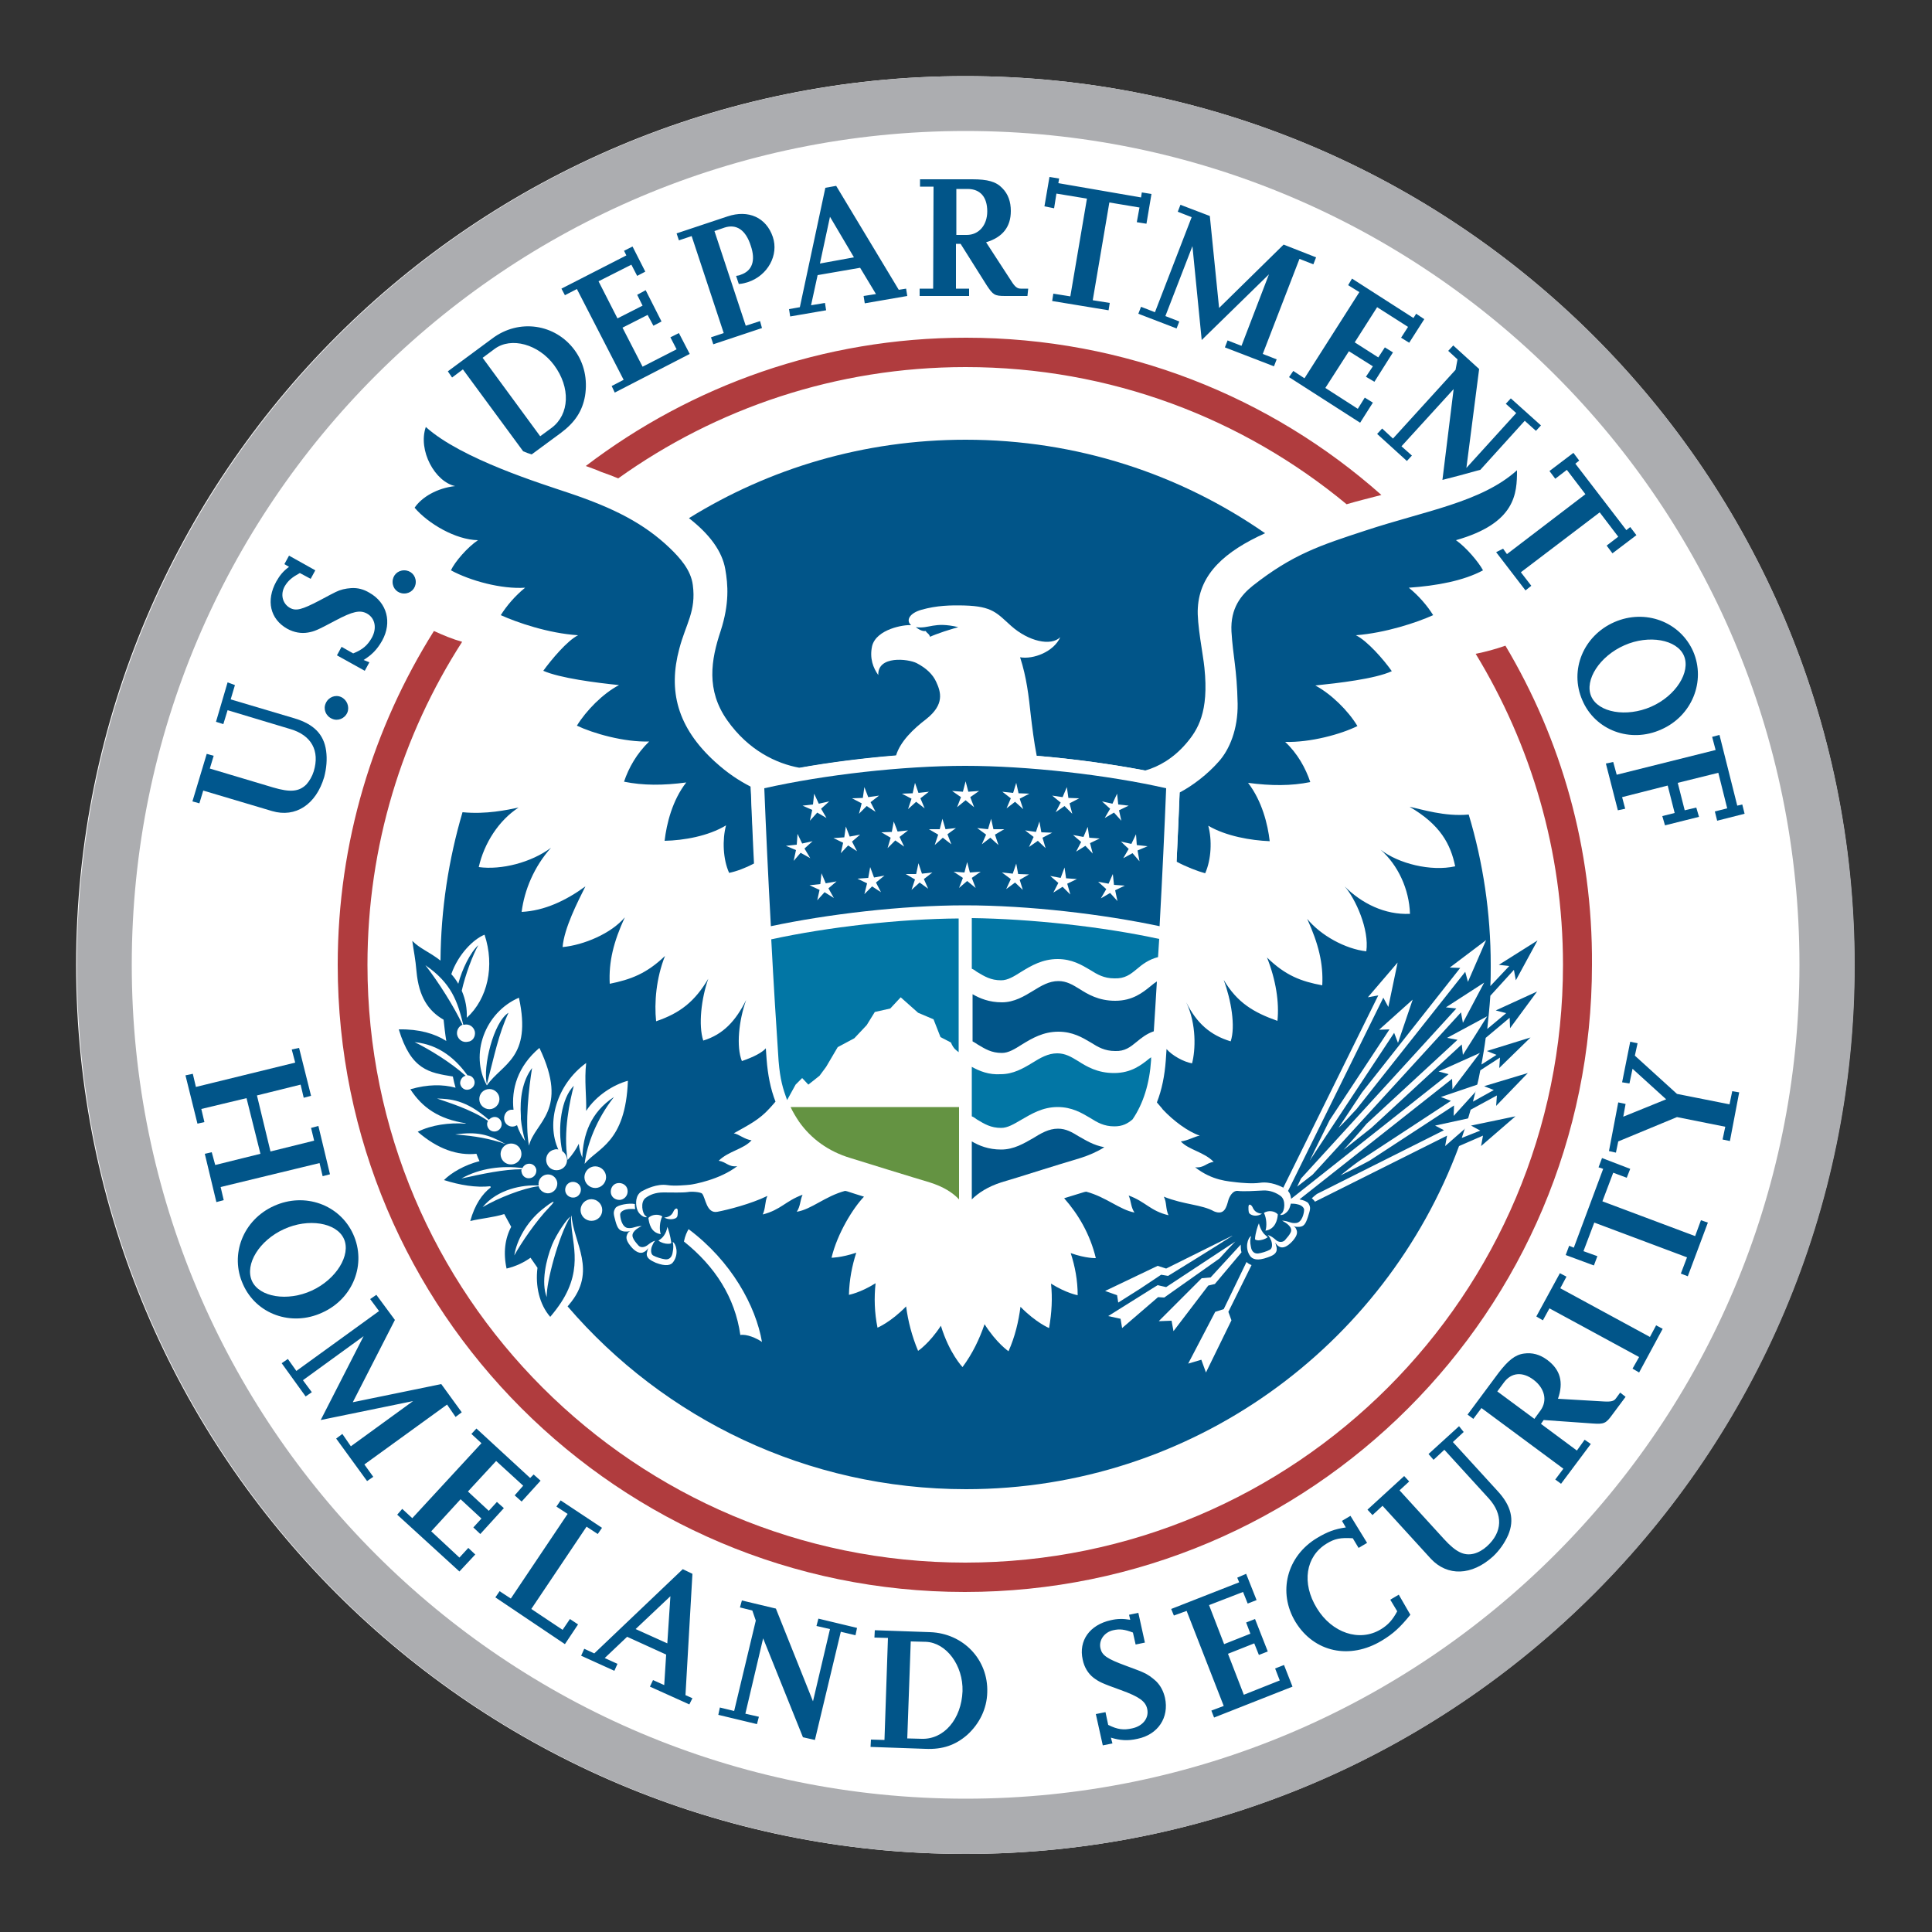 <svg version="1.1" id="Layer_1" xmlns="http://www.w3.org/2000/svg" x="0" y="0" viewBox="0 0 500 500" xml:space="preserve"><rect x="0" y="0" width="500" height="500" fill="#333333" stroke="none"/><style>.st0{fill:#fff}.st1{fill:#b03c3e}.st3{fill:#015589}.st4{fill:#00578e}.st5{fill:#0276a5}</style><switch><g><path class="st0" d="M28.4 252.8c0-122.4 99.2-221.5 221.5-221.5 122.4 0 221.5 99.2 221.5 221.5S372.3 474.3 250 474.3c-122.4 0-221.6-99.2-221.6-221.5"/><path class="st0" d="M479.9 249.7c0 127.1-103 230.1-230.1 230.1S19.7 376.8 19.7 249.7s103-230 230.1-230 230.1 102.9 230.1 230"/><path class="st1" d="M389.6 167.1c-2.6.9-5.1 1.6-7.7 2.1 14.3 23.5 22.6 51 22.6 80.5 0 85.4-69.2 154.7-154.7 154.7-85.4 0-154.7-69.2-154.7-154.7 0-30.8 9-59.5 24.5-83.6-2.5-.7-4.9-1.7-7.3-2.8-15.7 25-24.9 54.6-24.9 86.4 0 89.6 72.7 162.3 162.3 162.3 89.6 0 162.3-72.7 162.3-162.3.2-30.2-8-58.4-22.4-82.6M160 123.8c25.3-18.1 56.4-28.8 89.9-28.8 37.5 0 71.8 13.3 98.6 35.5 3-.9 6-1.6 9-2.4-28.6-25.4-66.3-40.7-107.5-40.7-37 0-71.1 12.4-98.4 33.2 1.3.5 2.6.9 3.9 1.5 1.5.5 3 1.1 4.5 1.7"/><path d="M249.9 465.5c-119.2 0-215.8-96.6-215.8-215.8 0-119.2 96.6-215.8 215.8-215.8 119.2 0 215.8 96.6 215.8 215.8 0 119.2-96.7 215.8-215.8 215.8m0-445.8c-127 0-230 103-230 230 0 127.1 103 230.1 230 230.1 127.1 0 230.1-103 230.1-230.1-.1-127.1-103.1-230-230.1-230z" fill="#acadb0"/><path class="st3" d="M194.3 203.6c-3.3-1.7-6.1-3.6-9.2-6.4-9.9-9-12.2-18.5-9.3-29.3 1.7-6.5 4.4-9.7 3.5-16.5-.5-3.9-3.3-7-6-9.6-6.6-6.3-14.4-10.3-26-14.2-7.1-2.4-27.9-8.8-37.1-17.1-2.1 6.1 2.4 14.2 7.6 15.3-4.7.5-8.7 2.9-10.5 5.6 3.5 4.1 10.6 8.3 16.4 8.4-2.7 1.8-6 5.6-7 7.8 5 2.7 13 4.9 19.2 4.5-2.6 2.1-4.8 4.7-6.3 7.1 4.2 1.9 12.3 4.7 20 5.2-2.8 1.4-6.9 6.3-9 9.2 4.3 1.9 13.7 3.1 19.6 3.7-4.2 2.2-8.5 6.6-10.9 10.5 4.2 2 12.2 4.3 18.7 4.1-3.2 3.1-5.3 6.8-6.5 10.4 4.9 1 10.1 1 16.1.2-3.6 4.6-5.1 10.7-5.6 15.1 4.9-.1 11.3-1.2 15.9-4-1 3.7-.8 8.8.8 12.3 1.9-.4 4.1-1.2 6.6-2.5-.4-6.9-.7-14-1-19.8M392.6 121.7c-9.2 8.3-23.8 10.5-39.2 15.6-11.6 3.8-18.8 6.1-29.2 14.3-3 2.4-5.8 5.8-5.5 11.8.4 6.6 1.4 9.5 1.6 18.7.1 6.6-2.1 11.9-4.9 15-2.9 3.3-6.7 6.2-10.1 8-.2 5.6-.5 11.3-.8 17.9 2.4 1.3 5.5 2.5 7.4 3 1.6-3.6 1.8-8.6.8-12.3 4.6 2.7 11 3.8 15.9 4-.5-4.4-2-10.4-5.6-15.1 6 .8 11.2.8 16.1-.2-1.2-3.6-3.3-7.4-6.5-10.4 6.5.2 14.5-2 18.7-4.1-2.4-4-6.8-8.3-10.9-10.5 5.8-.6 15.5-1.7 19.8-3.7-2.1-3-6.4-7.9-9.3-9.3 7.7-.6 15.8-3.3 20-5.2-1.5-2.4-3.7-5-6.3-7.1 7.2-.5 14.2-1.8 19.2-4.5-1.1-2.1-4.4-6-7-7.8 15.5-4.4 15.8-12.1 15.8-18.1"/><path class="st3" d="M327.4 138c-22-15.3-48.7-24.2-77.5-24.2-26.3 0-50.8 7.4-71.6 20.3 5.4 4.2 8.6 8.6 9.4 13.2.7 4 1.1 8.9-1.2 16-2.5 7.5-3.8 15.3 1.7 23.1 5.5 7.8 12.7 11.2 18.7 12.3 7.8-1.4 16.4-2.5 25-3.2 1.1-3.6 4.4-6.8 7.8-9.4 4.8-3.8 3.8-7 2.6-9.6-.9-2-2.6-3.6-5.1-4.9-2.2-1.1-10.1-2-9.9 3.1-1.3-1.8-2.3-4.3-1.6-7.5 1.1-4.4 8.3-5.6 10.1-5.4-1.4-1.2-.5-3.1 2.7-4 3.9-1.1 7.5-1.2 11.1-1.1 7.3.2 8.4 2 12.1 5.3 4.5 4 10.3 5.3 12.7 2.9-1.7 3.8-7 5.8-10.4 5.2 1.7 5.3 2.2 9.8 2.8 15.3.3 2.5.8 6.7 1.5 10.2 9.8.8 19.6 2.2 28.1 3.8 3.5-1 7.2-3.1 10.5-6.9 3.1-3.6 6-8.2 4.8-19.7-.3-3.2-2-11.5-1.7-15.5.5-8.8 7-14.6 17.4-19.3"/><path class="st4" d="M237 162.3c1.3 1 2.1 1.1 2.6 1 0 .2.5.6.6.7.3.3.4.5.5.8.6-.3 2.2-.9 3.7-1.4 1.5-.5 3.6-1.1 3.6-1.1-6.4-1.5-7.4.5-11 0"/><path class="st0" d="M249.8 318.1h-1.5c-.7-4.6-4-7.4-8.9-8.9-3.7-1.1-9-2.9-20.4-6.4-13.2-4.1-20-14.7-20.9-28.1-1.3-18.9-3.2-52.1-3.9-73.3 14.9-3.7 37-6.6 55.6-6.6s40.6 2.9 55.6 6.6c-.7 21.1-2.6 54.4-3.9 73.3-.9 13.4-7.7 24-20.9 28.1-11.4 3.5-16.8 5.2-20.4 6.4-4.8 1.5-8.2 4.3-8.9 8.9h-1.5"/><path class="st5" d="M246.1 269.8l-2.7-1.4-1.8-4.6-4-1.7-4.5-4-2.7 2.9-4 .9-2.1 3.4-3.2 3.4-4.3 2.3-3 5.1-1.7 2.3-2.9 2.3-1.6-1.7-1.7 1.7-2.2 4c-1.1-3-1.8-5.3-2.2-10.1-.6-8.9-1.3-20-1.9-31.5 14.7-3.2 33.3-5.3 48.5-5.4v34.6c-.6-.5-1.3-.8-2-2.5"/><path d="M248.2 286.5h-43.6c.6 1.3 1.4 2.6 2.2 3.8 3.1 4.4 7.6 7.7 13.3 9.4 7.7 2.4 12.6 3.9 16.2 5l4.3 1.3c3.5 1.1 5.9 2.6 7.6 4.4v-23.9" fill="#649342"/><path class="st3" d="M294.2 269.6c1.2-1 2.6-2.1 4.4-2.7.3-4.1.5-8.4.8-12.9-.5.3-1 .7-1.6 1.2-2.1 1.7-4.7 3.8-9.2 3.8-4.3 0-7.1-1.7-9.3-3.1-1.8-1.1-3.3-2-5.4-2-2.4 0-4.4 1.2-6.5 2.5-2.3 1.4-4.9 3-8.1 3-3.3 0-5.7-1-7.6-2.1v12.2c.5.3.9.5 1.3.8 2 1.2 3.6 2.2 6.3 2.2 1.7 0 3.3-1 5.2-2.2 2.6-1.6 5.5-3.3 9.4-3.3 3.7 0 6.2 1.5 8.4 2.8 1.9 1.2 3.6 2.2 6.3 2.2 2.5.1 3.9-1 5.6-2.4M259.1 297.5c-3.3 0-5.7-1-7.6-2.1v15c1.7-1.7 4.2-3.3 7.6-4.4l4.3-1.3c3.6-1.1 8.5-2.7 16.2-5 2.2-.7 4.3-1.6 6.2-2.8-2.8-.5-4.8-1.8-6.6-2.8-1.8-1.1-3.3-2-5.4-2-2.4 0-4.4 1.2-6.5 2.5-2.3 1.3-4.9 2.9-8.2 2.9"/><path class="st5" d="M294.2 250.8c1.4-1.2 3.1-2.5 5.5-3.1.1-1.6.2-3.1.3-4.7-14.7-3.2-33.3-5.2-48.5-5.4v13.1c.5.2.9.5 1.3.8 2 1.2 3.6 2.2 6.3 2.2 1.7 0 3.3-1 5.2-2.2 2.6-1.6 5.5-3.3 9.4-3.3 3.7 0 6.2 1.5 8.4 2.8 1.9 1.2 3.6 2.2 6.3 2.2 2.7.1 4.1-1 5.8-2.4M251.5 276.1v12.8c.5.2.9.5 1.3.8 2 1.2 3.6 2.2 6.3 2.2 1.7 0 3.3-1 5.2-2.1 2.6-1.5 5.5-3.3 9.4-3.3 3.7 0 6.2 1.5 8.4 2.8 1.9 1.2 3.6 2.2 6.3 2.2 2.1 0 3.4-.7 4.7-1.8 2.8-4.1 4.4-9.3 4.8-15.3v-.8c-.1.1-.2.2-.4.3-2.1 1.7-4.7 3.8-9.2 3.8-4.3 0-7.1-1.7-9.3-3.1-1.8-1.1-3.3-2-5.4-2-2.4 0-4.4 1.2-6.5 2.5-2.3 1.4-4.9 2.9-8.1 2.9-3.1.2-5.5-.8-7.5-1.9"/><path class="st3" d="M199.5 239.7c-.7-12.7-1.3-25.6-1.7-35.7 15.5-3.5 35.9-5.8 52-5.8s36.6 2.3 52 5.8c-.4 10.1-1 22.9-1.7 35.7-14.6-3.1-33.8-5.4-50.4-5.4-16.4 0-35.6 2.3-50.2 5.4"/><path class="st0" d="M209.6 212.4l.6-2.8-2.5-1.1 2.7-.3.3-2.8 1.2 2.6 2.7-.6-2.1 1.9 1.4 2.4-2.4-1.4-1.9 2.1M226.6 210.1l-2.3-1.5-2 2 .7-2.7-2.5-1.3 2.8-.1.4-2.8 1 2.6 2.8-.4-2.2 1.7 1.3 2.5M239.3 209.2l-2.2-1.7-2.1 1.9.9-2.7-2.5-1.3 2.8-.1.6-2.7.9 2.6 2.7-.3-2.2 1.7 1.1 2.6M252.1 208.9l-2.2-1.8-2.2 1.8 1-2.6-2.3-1.6 2.8.2.7-2.7.7 2.7 2.8-.2-2.3 1.6 1 2.6M288.3 210.3l-2.4 1.4 1.4-2.4-2.1-1.9 2.7.6 1.2-2.6.3 2.8 2.7.3-2.5 1.2.6 2.7-1.9-2.1M274.5 207.7l-2.2-1.8 2.7.4 1.1-2.6.4 2.8 2.8.1-2.5 1.3.7 2.7-2-2-2.3 1.6 1.3-2.5M261.6 206.6l-2.2-1.7 2.8.3.8-2.6.6 2.7 2.8.1-2.5 1.3.9 2.7-2.1-1.9-2.2 1.7 1.1-2.6M211.5 233l.6-2.7-2.6-1.2 2.8-.3.3-2.8 1.1 2.6 2.8-.5-2.1 1.8 1.4 2.5-2.4-1.5-1.9 2.1M228 230.9l-2.3-1.5-2 2 .7-2.8-2.5-1.2 2.8-.2.5-2.8 1 2.7 2.7-.5-2.2 1.8 1.3 2.5M240.2 230l-2.2-1.6-2.1 1.9.9-2.7-2.4-1.4h2.7l.6-2.8.9 2.7 2.7-.3-2.2 1.7 1.1 2.5M252.5 229.8l-2.2-1.8-2.1 1.8 1-2.6-2.4-1.6 2.8.2.7-2.7.7 2.7 2.8-.2-2.3 1.6 1 2.6M287.3 231.1l-2.4 1.4 1.4-2.4-2.1-1.9 2.7.5 1.1-2.5.3 2.8 2.8.2-2.5 1.2.6 2.8-1.9-2.1M273.9 228.5l-2.1-1.8 2.7.5 1-2.7.4 2.8 2.8.2-2.5 1.2.8 2.8-2-2-2.4 1.5 1.3-2.5M261.6 227.5l-2.3-1.7 2.8.3.9-2.6.5 2.7 2.8.1-2.4 1.4.8 2.6-2-1.9-2.3 1.7 1.2-2.6M217.6 220.8l.6-2.7-2.5-1.2 2.8-.2.4-2.8 1 2.6 2.7-.5-2.1 1.8 1.3 2.5-2.3-1.5-1.9 2M205.4 222.8l.6-2.8-2.6-1.1 2.8-.3.2-2.8 1.2 2.5 2.7-.6-2.1 1.9 1.5 2.5-2.5-1.4-1.8 2.1M234 219.1l-2.3-1.6-2 2 .8-2.7-2.4-1.4 2.7-.1.5-2.7 1 2.6 2.7-.3-2.2 1.7 1.2 2.5M246.2 218.5l-2.2-1.7-2.1 1.9.9-2.7-2.4-1.4h2.8l.7-2.7.8 2.7 2.7-.3-2.2 1.6 1 2.6M258.4 218.7l-2.1-1.9-2.2 1.7 1.1-2.5-2.3-1.7 2.8.3.8-2.7.6 2.7h2.8l-2.4 1.4.9 2.7M293.1 220.8l-2.4 1.3 1.4-2.4-2-1.9 2.7.6 1.2-2.5.2 2.8 2.8.3-2.6 1.1.5 2.8-1.8-2.1M279.8 217.9l-2.1-1.8 2.7.5 1.1-2.6.4 2.8 2.7.2-2.5 1.2.7 2.7-1.9-2-2.4 1.5 1.3-2.5M267.5 216.6l-2.2-1.7 2.8.4.9-2.7.5 2.8 2.8.1-2.5 1.3.8 2.7-2-1.9-2.3 1.6 1.2-2.6"/><path class="st3" d="M396.1 268.5l-11.3 3.5 2.5 1-3.9 2.5c.4-2.3.8-4.6 1.1-6.9l6.2-5.2.1 2.7 7-9.5-10.7 4.9 2.7.7-4.9 4.1c.3-2.8.6-5.7.8-8.6l6.1-6.7.5 2.7 5.6-10.3-10 6.3 2.7.3-4.9 5.2c.1-1.8.1-3.6.1-5.4 0-13.6-2-26.7-5.7-39-6.2.6-12.3-1.4-15.3-2 7.9 4.6 10.6 9.6 11.8 15.4-6.3 1.4-14.7-.7-19.3-4.3 4.5 4 7.4 10.2 7.6 16.6-6.5.3-12.5-2.7-16.9-7.1 2.8 3.2 6.4 11.1 5.6 16.8-5.4-.6-11.8-4.1-15.3-8.4 2.9 6.4 4.2 11.5 3.9 17.2-5.4-1-9.5-2.5-14.3-7.2 2.3 5.8 3.2 11.6 2.7 16.4-6.2-2.2-10.4-4.7-13.9-10.6 1.9 5.2 3.1 12 1.8 15.9-5.3-1.6-8.8-4.7-11.5-10.1 2.7 5.7 2.4 12.4 1.5 15.8-2.2-.4-5.1-2-6.6-3.7-.1 1-.1 2-.2 3-.3 3.9-1 7.5-2.3 10.8.4.5 1.5 1.7 1.5 1.8 2.8 3 6.6 5.8 9.6 6.8-1.3.2-3.1 1.3-4.9 1.5 2 2.2 6 2.7 8.5 5.3-1.9.2-2.4 1.6-4.8 1.4 4.5 3.5 8.6 3.6 10.9 3.9.9.1 3.9.4 5.9.1 2.7-.4 5.5.9 6.6 1.6 1.7 1 1.6 3.3 1.2 4.4-.2.7-.5 1.5-1.7 2.2-.7.2-1.2.3-.5-.3.7-.5 1.2-3.4-.3-4.5-1.1-.8-2.7-1.5-4.5-1.4-2 .1-5.1.3-6.6.1-1.4-.1-2.2 1.7-2.4 2.4-.5 1.8-1 4-3.7 2.9-3.2-1.8-7.8-1.7-13-3.8.8 1.6.4 3 1.2 4.8-4.7-1.1-5.9-3.5-10.3-5.1.7 1.6.5 2.9 1.5 4.4-3.8-.7-7.3-4-12.5-5.4-.2 0-.3.1-.5.1-1.9.6-3.6 1.1-5.2 1.6 3.7 4.2 6.7 9.3 8.2 15.5 0 0-2.6.1-6.5-1.3 1.1 3.4 1.8 7 1.8 10.9 0 0-2.9-.5-6.9-3 .4 3.7.2 7.5-.5 11.5 0 0-3.4-1.4-7.4-5.5-.5 3.8-1.4 7.7-3.1 11.5 0 0-3.1-2.1-6.2-7-1.3 3.8-3.1 7.6-5.7 11.1 0 0-3.4-3.5-5.6-10.7-3 4.6-5.9 6.5-5.9 6.5-1.6-3.8-2.6-7.7-3.1-11.5-4 4.1-7.4 5.5-7.4 5.5-.8-3.9-.9-7.8-.5-11.5-4 2.5-6.9 3-6.9 3 .1-3.9.8-7.5 1.9-10.9-3.9 1.3-6.4 1.3-6.4 1.3 1.5-6.3 5.6-12.9 8.4-15.8-1.4-.4-2.8-.9-4.4-1.4-.2 0-.3-.1-.5-.1-5.2 1.4-8.7 4.8-12.5 5.4 1-1.5.8-2.8 1.5-4.4-4.4 1.6-5.6 3.9-10.3 5.1.8-1.8.5-3.2 1.2-4.8-4.3 2.1-10.3 3.6-12.9 4.1-2.9.6-3.1-3.7-4-4.7-.4-.4-2.7-.6-3.7-.4-1.4.2-4.2.1-6.3.1-2.1 0-3.5.6-4.6 1.4-1.5 1.1-.8 4.1-.1 4.6.7.5.3.5-.4.3-1.2-.6-1.6-1.5-1.8-2.2-.3-1.2-.4-3.4 1.3-4.4 1.1-.6 3.9-2 6.6-1.6 1.9.3 4.9 0 5.9-.1.9-.1 7.7-1.3 12.2-4.8-2.3.3-2.8-1.1-4.8-1.4 2.5-2.5 6.5-3 8.5-5.3-1.8-.2-3.3-1.6-4.6-1.8 3.9-2.2 6.6-3.5 9.3-6.5 0 0 1.1-1.2 1.5-1.7-1.3-3.3-2-7-2.3-10.9-.1-.9-.1-1.9-.2-2.9-1 1.1-3 2.2-6.2 3.3-1.5-3.7-.8-10.5 1.1-15.8-2.7 5.4-5.9 8.9-11.1 10.5-1.3-4-.5-10.9 1.3-16-3.5 5.9-7.3 8.9-13.5 11-.5-4.8 0-11.1 2.3-16.9-4.8 4.6-8.9 6.1-14.3 7.2-.3-5.7 1-10.9 3.9-17.2-3.5 4.2-10.7 7.2-16.1 7.7.4-4.9 3.9-11.7 5.9-15.7-5.1 3.7-10.6 6.3-16.5 6.6.7-5.6 3.2-11.7 7.6-16.6-5.1 3.8-12.8 5.8-18.7 5 1.4-6.2 5.2-12.1 10.3-15.4-3 .6-8.3 1.8-14.5 1.2-3.6 12.2-5.6 25.1-5.7 38.4-3.1-2.4-5.2-3-7.3-5.1.4 2.9.8 4.5 1.1 8 .6 6.4 3 10.1 7 12.4.2 1.8.4 3.7.7 5.5-3-1.9-7-3.1-12.3-3 3.2 10.5 7.8 11.2 14 12.2.2 1 .4 1.9.7 2.9-3.3-.9-7.2-.9-11.7.4 3.1 4.8 7.4 7.7 14.3 8.8v.1c-4.2-.3-8.8.3-12.4 2.1 5.2 4.5 10.3 6.2 15.2 5.7.2.6.5 1.3.8 1.9-3.9 1-7.3 3-9.2 4.9 4.1 1.3 8.2 2 12 1.6 0 .1.1.2.1.3-2.2 1.7-4.1 4.4-5.3 8.7 2.9-.7 5.9-.9 8.8-1.8l1.8 3.3c-1.6 3-2.1 6.7-1.2 10.8 2.5-.6 4.5-1.6 6.2-2.8.6.9 1.2 1.7 1.8 2.6-.6 4.7.5 9.5 3.3 12.7 1.1-1.3 2-2.5 2.8-3.7 6.1-9.4 2.4-16.1 2.6-22.2 0-.1.1-.2.1-.4.5 7.2 6.8 14.4-.6 23.1-.1.2-.3.3-.4.5 24.9 29 61.9 47.3 103.1 47.3 58.5 0 108.4-37 127.6-88.8l6.2-2.7-.5 2.7 8.9-7.7-11.5 2.4 2.4 1.3-4.8 1.9c.8-2.4 1.6-4.8 2.3-7.3l6.8-3.7-.2 2.7 8.2-8.5-11.3 3.4 2.5 1-5.4 3c.7-2.7 1.4-5.3 1.9-8.1l5.1-3.3-.2 2.7 8.1-7.9"/><path class="st0" d="M178.2 318.1c11.1 8.3 17.4 19.9 19 29.2-1.4-1-4-2.1-5.6-1.8-1.4-9.8-6.6-17.8-14.6-24.2.3-1.5.8-2.5 1.2-3.2M169.7 326.8c2.6 1 4 .7 4.6-.3 1.4-2 .7-4.6-.2-5.1.2.8.2 1.7 0 2.6-.1.8-.5 2.1-2 1.9-.8-.1-2.2-.5-3.1-1-.6-.4-.6-1.5-.3-2.3.2-.4.4-1.1.9-1.5-.9.2-1.4.7-2.1 1.2-.7.5-1.7.7-2.3 0-.7-.8-1.2-1.4-1.4-2-.6-1.4 1.2-2.5 2.3-3-1.8 0-2.2.7-3.7.5-1.5-.3-1.9-2.7-1.9-3.5 0-.6.7-1.1 1.6-1.3.8-.2 1.8-.1 2.3-.1-.1-.4-.1-.8-.1-1.3-1.5-.3-4.4.2-5 1-.7 1.1-.5 1.6 0 3.5.5 1.8 1 2.4 2.2 2.6.3 0 .9.1 1.6-.1-.4.2-.6.4-.8.9-.2.5-.5 1.3.9 3 1.2 1.5 2.5 2.1 3.5 1.5.6-.3.8-.7 1.1-1-.2.4-.3.8-.4 1.3-.2 1.3 1 1.9 2.3 2.5"/><path class="st0" d="M167.8 315.2c.8-.9 2.6-1.1 3.6-.4-.7 1.3-.8 3.5-.4 4.6-2.6-.4-3-2.8-3.2-4.2M171.9 315.1c1.5-.1 2.1-.9 2.4-1.6.3-.7 1.1-1.2 1.1-.1 0 1.1 0 1.6-.6 1.9-.7.3-1.8.4-2.9-.2M172.7 317.5c-.1.8-.4 1.6-.9 2.3-.4.6-.9.9-1.4 1.3.7.5 1.7.8 2.5.8s.9-.2.8-.5c-.2-1.4-.7-3.3-1-3.9M327.1 313.9c.7 1.3.8 3.5.4 4.6 2.6-.4 3.1-2.9 3.2-4.2-.8-1-2.6-1.1-3.6-.4M326.6 314.1c-1.5-.1-2.1-.9-2.4-1.6-.3-.7-1.1-1.2-1.1-.1 0 1.1 0 1.6.6 1.9.7.4 1.8.5 2.9-.2M326.8 318.9c-.5-.7-.8-1.5-1-2.3-.3.6-.9 2.5-1 3.9 0 .3 0 .4.8.5.8 0 1.8-.3 2.5-.8-.4-.4-.9-.7-1.3-1.3"/><path class="st0" d="M372.3 277.3l2.6.7-39.8 31.5-.9.7h-.2c0 .5 0 .9-.1 1.3.6 0 1.3 0 2 .2.9.2 1.6.8 1.6 1.4 0 .8-.5 3.2-2 3.4-1.5.2-1.8-.5-3.7-.6 1.1.6 2.9 1.7 2.2 3.1-.3.6-.7 1.1-1.5 2-.6.6-1.7.5-2.3-.1-.7-.6-1.2-1-2.1-1.3.5.5.7 1.1.9 1.5.3.9.3 1.9-.3 2.3-.9.5-2.3.9-3.1 1-1.5.1-1.8-1.2-1.9-1.9-.2-1-.2-1.8.1-2.6-.9.4-1.7 3.1-.3 5.1.6.9 1.9 1.4 4.6.4 1.4-.5 2.5-1 2.3-2.5-.1-.4-.2-.9-.4-1.3.3.3.5.7 1 1 1 .6 2.2 0 3.5-1.4 1.5-1.7 1.2-2.5 1-3-.2-.5-.4-.7-.8-.9.7.3 1.3.2 1.6.2 1.2-.1 1.6-.8 2.2-2.6.6-1.9.8-2.4.1-3.5-.3-.4-1.2-.8-2.3-1l39.5-31.2.1 2.7 7.1-9.4-10.7 4.8M351.1 287l28.1-35.5.7 2.6 4.7-10.8-9.4 7.1 2.7.1-25.4 32.2c-2 3-4.1 6.2-6.1 9.2 1.6-1.5 3.1-3.2 4.7-4.9"/><path class="st0" d="M347.7 297.6l7.2-5.7 23.4-21.6.3 2.7 6.3-10-10.4 5.6 2.7.5-23.5 21.7c-2 2.4-4 4.6-6 6.8M373.7 292.5L340.8 309c-.6.5-1 .8-1.3 1.1l.6.6c.1.1.1.2.2.3l34.2-17.1-.5 2.7 8.9-7.8-11.5 2.5 2.3 1.2M323.9 327.4c-.5-.2-.9-.4-1.3-.8l-5.9 12.2-2.2.7-7 13.4 3.4-1 1.2 3.3 6.6-13.5-.8-2.2 6-12.1"/><path class="st0" d="M346.9 304.2c2.3-1.1 4.9-2.4 7.5-3.8l21.9-14.3-.1 2.7 7.9-8.7-11.2 3.8 2.6 1-23.8 15.6c-1.7 1.2-3.3 2.5-4.8 3.7M321.3 324.1c-.2-.6-.2-1.3-.2-2l-7.8 8.5-2.3.2-.2.2-10.9 10.9h.6l2.7-.1.5 2.7 9-11.8 1.7-.4 6.9-8.2M335.7 307.1c1-.8 2.3-1.8 4-3.1l38.4-42 .5 2.7 5.5-10.4-9.9 6.4 2.7.3-40.2 44c-.3.7-.7 1.4-1 2.1M301.3 335.8l14.3-10.1c1.6-1.8 3.4-3.7 4.1-4.4l-17.9 11.8-2.2-.5-1.3.8-11.5 7.2 3.2.7.4 2.4 9.3-8 1.6.1M289.4 337.1l5.7-3.6 5.4-3.6 1.8.3s13-8 16.2-10.1c.2-.1.3-.2.3-.2s.1 0 .1-.1l-17.1 8.5-2.2-.7-13.6 6.5 3.1 1.1.3 1.9M354 258.1l2.7-.5-24.6 49.8c.2.1.4.2.5.3.3.2.5.4.7.6l24.7-50.1 1.3 2.4 2.4-11.5-7.7 9M356.9 266.5l2.7-.1-15.5 23.5c-1.8 3.7-3.6 7.2-5.1 10.4.1-.1.2-.2.2-.3l21.6-32.7 1 2.6 3.8-11.2-8.7 7.8M130.6 296c.3 0 .3 0-.1-.1-4.1-2.3-7-3.1-12.7-2.3 5.3.4 9 1.1 12.8 2.4M133.1 324.9c.6-3.9 3.2-8.6 7.1-11.8 2.7-2.2 4.2-3 2-.7-3.5 3.6-7.4 9.4-9.1 12.5M141.5 335.7c-1.5-3.7-.2-9.7 1.4-13.6 1.1-2.7 3.9-6.8 4.7-7.2-3 4.8-6.3 17.2-6.1 20.8M129.2 283.9c-.3-1.4-1.7-2.3-3.1-2-1.4.3-2.3 1.6-2 3.1.3 1.4 1.7 2.3 3.1 2 1.3-.3 2.3-1.6 2-3.1M151.7 287.5c.1-3.9-.5-7.9 0-12.4-7.7 5.6-10.4 15.5-7.2 22.4-.3-.1-.7-.1-1 0-1.5.3-2.4 1.7-2.1 3.2.3 1.5 1.7 2.4 3.2 2.1 1.5-.3 2.4-1.7 2.1-3.2-.2-.7-.6-1.3-1.2-1.7-1.3-6.1-.2-13.7 3-16.9-1 3.8-2.8 11.8-1.6 19.2 1.3-1.4 2.2-2.8 2.9-4.2.1 1.2.4 2.4.9 3.6.2-5.9 2.1-11.7 8.2-15.7-4.5 5.7-7 12.3-7.6 17.3 3.3-4.1 10.6-5.4 11.2-21.5-3.7 1-8.2 3.8-10.8 7.8M156.8 304.1c-.3-1.5-1.8-2.5-3.3-2.2-1.5.3-2.5 1.8-2.2 3.3.3 1.5 1.8 2.5 3.3 2.2 1.5-.3 2.5-1.8 2.2-3.3M155.8 312.6c-.3-1.5-1.8-2.5-3.3-2.2-1.5.3-2.5 1.8-2.2 3.3.3 1.5 1.8 2.5 3.3 2.2 1.6-.3 2.5-1.8 2.2-3.3"/><path class="st0" d="M139.6 271.2c-5.7 4.8-7.3 10.8-6.7 16h-.7c-1.2.2-1.9 1.4-1.7 2.6.2 1.2 1.4 2 2.6 1.7.3-.1.5-.2.7-.3.5 1.5 1.2 2.9 2.1 4.1-.5-1.8-.9-3.7-1.1-5.7v-.7-.1c-.3-4.5.4-9.1 2.9-12.4-.8 4.9-1.9 14.3-.8 20.1 1.5-6.2 10.5-9 2.7-25.3M162.4 307.9c-.2-1.2-1.4-1.9-2.6-1.7-1.2.2-1.9 1.4-1.7 2.6.2 1.2 1.4 1.9 2.6 1.7 1.2-.3 1.9-1.4 1.7-2.6M150.3 307.5c-.2-1.1-1.3-1.8-2.4-1.6-1.1.2-1.8 1.3-1.6 2.4.2 1.1 1.3 1.8 2.4 1.6 1.1-.2 1.8-1.3 1.6-2.4M122.8 279.8c-.2-.9-.9-1.5-1.8-1.5-2.8-3.8-6.9-7.9-13.7-8.6 3.7 1.8 9.3 5.2 13.2 8.7-.9.2-1.5 1.2-1.4 2.1.2 1 1.1 1.7 2.1 1.5 1.1-.2 1.8-1.2 1.6-2.2M122.9 267c-.3-1.3-1.5-2.1-2.8-1.8h-.2c-1.5-6-3-10.7-9.8-15.4 3.4 4.4 7.4 10.7 9.6 15.4-1 .4-1.6 1.5-1.4 2.6.3 1.3 1.5 2.1 2.8 1.8 1.2-.1 2-1.3 1.8-2.6M129.8 290.6c-.2-1-1.1-1.7-2.1-1.5-.5.1-.9.4-1.2.7-6-5.3-10.2-5.4-13.4-5.5 1.9.7 8.8 2.7 13.2 5.8-.2.3-.3.7-.2 1.2.2 1 1.1 1.7 2.2 1.5 1-.2 1.7-1.2 1.5-2.2M134.9 298.1c-.3-1.5-1.7-2.4-3.2-2.1-1.4.3-2.4 1.7-2.1 3.2.3 1.5 1.7 2.4 3.2 2.1 1.4-.3 2.4-1.7 2.1-3.2M138.8 302.7c-.2-1-1.1-1.7-2.2-1.5-.6.1-1.1.5-1.4 1.1-5.2-.7-11 0-15.8 2.7 5.4-1.2 11-2.4 15.6-2.4-.1.2-.1.5 0 .8.2 1 1.1 1.7 2.2 1.5 1.1-.2 1.7-1.2 1.6-2.2M144.2 305.9c-.3-1.3-1.5-2.2-2.9-1.9-1.3.3-2.1 1.5-1.9 2.8h-.2c-3.9-.2-10.4.9-14.3 5.6 4.1-2.4 10.5-4.9 14.4-5.4h.1c.3 1.2 1.6 2 2.8 1.8 1.4-.3 2.2-1.6 2-2.9"/><path class="st3" d="M429.9 188.8c8-3.5 11.6-12.5 8.3-20.2-3.4-7.7-12.4-11.1-20.4-7.6-8 3.5-11.7 12.4-8.3 20.2 3.3 7.8 12.4 11.2 20.4 7.6m-9.5-21.8c6.3-2.8 13.6-1.5 15.4 2.7 1.8 4.2-2.1 10.4-8.5 13.2-6.4 2.8-13.7 1.5-15.5-2.7-1.8-4.2 2.2-10.4 8.6-13.2zM418.7 209.7l-3.1-12.1 1.9-.4.9 3.3 25.6-6.4-.9-3.4 1.9-.5 4.6 18.3 1.3-.3.6 2.4-7.1 1.8-.6-2.4 3.2-.8-2.3-9.2-10.5 2.6 1.8 7.1 3-.7.7 2.4-8.8 2.2-.7-2.4 3.2-.8-1.8-7.1-11.8 3 .8 3-1.9.4"/><path class="st4" d="M60.8 177.3l-1.1 3.7 16.5 4.9c5 1.5 7.6 4.1 8.2 8.4.3 2.2.1 4.5-.5 6.8-2.1 7.1-7.4 10.6-13.5 8.8l-17.8-5.3-1 3.3-1.8-.5 3.7-12.3 1.8.5-1 3.3 16.4 4.9c4.4 1.3 6.7 1.1 8.6-.8.8-.9 1.5-2.1 1.9-3.4 1.6-5.3-.6-9.3-6-10.9l-16.3-4.9-1.1 3.6-1.9-.6 3-10.2 1.9.7"/><path class="st3" d="M89.9 184.4c-.7 1.6-2.5 2.3-4 1.6-1.6-.7-2.3-2.5-1.6-4 .7-1.6 2.5-2.3 4-1.6 1.5.7 2.2 2.5 1.6 4M95.6 171.4l-1.2 2.2-7.2-4 1.2-2.2 3 1.7c2.5-1 3.7-2.1 4.8-4 1.4-2.5.9-5.1-1.2-6.3-1.8-1-3.7-.6-8.2 1.8-4.7 2.5-5.4 2.8-7.1 3.1-1.7.3-3.6 0-5.4-1-4.4-2.5-5.5-7.3-2.8-12.2.9-1.6 1.8-2.7 3.3-3.8l-1.2-.7 1.2-2.2 6.8 3.8-1.2 2.2-2.8-1.5c-2 1.1-3 1.9-3.9 3.4-1.2 2.1-.6 4.5 1.3 5.6 1.6.9 3.1.5 7.7-1.9 2.2-1.2 3.6-1.9 4.2-2.2 1.2-.6 2.5-.9 4-1 1.7-.1 3.2.3 4.7 1.2 4.6 2.6 5.9 7.7 3.3 12.4-1.3 2.3-2.7 3.7-4.8 5l1.5.6M107.6 150.6c0 1.7-1.3 3-3 3s-3-1.3-3-3 1.3-3 3-3 3 1.3 3 3M178.5 91.6l-19.4 10-.8-1.7 3.1-1.6-12.1-23.5-3.1 1.6-.9-1.7 16.8-8.6-.6-1.2 2.2-1.1 3.3 6.5-2.1 1.1-1.5-2.9-8.5 4.3 4.9 9.6 6.5-3.3-1.4-2.8 2.2-1.2 4.1 8.1-2.1 1.1-1.5-2.8-6.5 3.3 5.2 10.1 8.8-4.5-1.6-3.1 2.2-1.1 2.8 5.4M197.2 84.9l-12.6 4.2-.6-1.8 3.3-1.1-8.3-25.1-3.3 1.1-.6-1.8 13.2-4.4c5.4-1.8 10 .3 11.7 5.3 1.6 4.7-1.3 10-6.4 11.7-.7.2-1.2.4-2.4.5l-.7-2.1c.6-.1.8-.1 1.2-.3 3-1 3.9-3.7 2.6-7.5-1.3-4.1-3.7-5.7-6.8-4.7l-2.6.9 8.1 24.5 3.7-1.2.5 1.8M234.5 74.7l-1.9.3-16.2-26.9-2.8.5-6.6 30.9-2.8.5.3 1.9 9.3-1.6-.3-1.9-3.6.6 1.7-7.8 11-1.9 4.1 6.8-3.2.5.3 1.9 11-1.9-.3-1.9m-22.3-6.5l2.6-12.1 6.2 10.5-8.8 1.6zM266.1 74.7h-1.9c-.9 0-1.5-.4-2.5-2l-6.5-10c4.3-1.3 6.4-4 6.4-8.1 0-2.4-.7-4.4-2.2-5.9-1.6-1.7-3.8-2.3-7.8-2.3h-13.5v1.9h3.5l-.1 26.4H238v1.9h12.8v-1.9h-3.4V63.1h1.2l6.8 10.8c1.6 2.4 2 2.7 4.7 2.7h5.8l.2-1.9m-18.6-25.8h2.9c3.3 0 5.1 2.1 5.1 5.8 0 3.6-2.2 6.1-5.3 6.1h-2.7V48.9zM286.9 80.3l-14.6-2.4.3-1.9 4.4.7 4.3-25.3-7.9-1.3-.6 3.8-2.5-.5 1.3-7.6 2.5.4-.2 1.2 21.4 3.7.2-1.3 2.5.4-1.3 7.7-2.5-.4.7-3.8-7.8-1.3-4.3 25.3 4.4.7-.3 1.9M329.7 94.8L317 89.9l.7-1.8 3.6 1.4 7.1-18.5L311 88l-2.4-24.3-7 18.1 3.6 1.4-.7 1.8-9.9-3.8.7-1.8 3.6 1.4 9.5-24.6-3.6-1.4.7-1.8 7.6 2.9 2.4 23.8 16.7-16.4 8.4 3.3-.7 1.8-3.6-1.4-9.5 24.6 3.6 1.4-.7 1.8M352 109.4l-18.4-11.8 1.1-1.6 2.9 1.9 14.2-22.3-2.9-1.8 1-1.7 15.9 10.2.7-1.1 2.1 1.4-3.9 6.1-2.1-1.3 1.8-2.8-8-5.1-5.8 9.1 6.1 3.9 1.7-2.6 2.1 1.3-4.8 7.6-2.2-1.3 1.8-2.7-6.2-3.9-6.1 9.5 8.4 5.4 1.8-2.9 2.1 1.3-3.3 5.2M142.8 110.7l-3 2.2-14.9-20.3 3.1-2.3c4.3-3.2 11.4-1.2 15.4 4.2 4.3 5.8 4 12.7-.6 16.2m5.9-20.1c-5-6.8-14.4-8.2-21.3-3l-11.5 8.5 1.1 1.6 2.8-2.1 15.6 21.2c.7.3 1.5.6 2.2.8l7.6-5.6c3.6-2.7 5.5-5.6 6.2-9.5.7-4.3-.2-8.5-2.7-11.9zM391 103.1l-1.3 1.4 2.7 2.4-12.9 14.2 3.3-25.6-6.7-6.1-1.3 1.4 2.4 2.2-.5 2.7-16.2 17.8-2.8-2.6-1.3 1.4 7.7 7 1.3-1.4-2.7-2.4 13.5-14.8-2.9 23.5c2.8-.7 5.8-1.5 9-2.4.3-.1.5-.1.8-.2l11.5-12.7 2.9 2.6 1.3-1.4-7.8-7M421.9 136.4l-1 .8-13.2-17.2 1-.8-1.5-2-6.2 4.7 1.5 2 3-2.3 4.8 6.3-20.3 15.5-1-1.4-1.8.9 7.6 9.9 1.5-1.2-2.7-3.5 20.4-15.5 4.8 6.3-3 2.3 1.5 2 6.2-4.7-1.6-2.1M287.9 451.2l-2.5.5-1.8-8.1 2.5-.5.7 3.3c2.4 1.2 4 1.4 6.2.9 2.8-.6 4.4-2.7 3.9-5-.4-2-2.1-3.2-6.8-4.9-5-1.8-5.6-2.1-7.1-3.2-1.4-1.1-2.4-2.7-2.8-4.7-1.1-4.9 1.8-9 7.3-10.2 1.7-.4 3.2-.4 5-.1l-.3-1.3 2.4-.5 1.7 7.7-2.4.5-.7-3.1c-2.1-.8-3.4-1-5.1-.6-2.3.5-3.8 2.6-3.3 4.7.4 1.8 1.7 2.7 6.6 4.5 2.4.9 3.8 1.4 4.4 1.7 1.2.5 2.3 1.3 3.4 2.3 1.2 1.2 1.9 2.6 2.3 4.3 1.1 5.1-1.8 9.5-7.1 10.6-2.6.6-4.6.4-6.9-.3l.4 1.5M334.5 436.5l-20.3 8-.7-1.8 3.2-1.2-9.6-24.6-3.3 1.2-.7-1.7 17.6-6.9-.5-1.2 2.3-1 2.7 6.8-2.3.9-1.2-3-8.8 3.4 3.9 10.1 6.8-2.7-1.1-2.9 2.3-.9 3.3 8.4-2.3.9-1.2-3-6.8 2.7 4.1 10.6 9.3-3.7-1.2-3.1 2.3-.9 2.2 5.6M365 417.9c-2.6 3.2-4.4 4.9-7.4 6.7-8.3 5-17.5 3-22.3-4.8-4.7-7.7-2.3-17.1 5.6-21.8 2.5-1.5 4.5-2.3 7.4-2.7l-1-1.7 2.2-1.3 4.3 7-2.2 1.3-1.5-2.5c-3.2-.2-4.7.1-6.8 1.4-5.4 3.3-6.5 10.2-2.5 16.7 3.9 6.4 11 8.8 16.5 5.5 2-1.2 3.1-2.5 4.3-4.7l-1.8-3 2.2-1.3 3 5.2M378.8 370.6l-2.8 2.6 11.6 12.7c3.5 3.8 4.4 7.4 2.7 11.4-.9 2-2.2 3.9-3.9 5.5-5.5 5-11.8 5.2-16.1.6l-12.5-13.7-2.6 2.4-1.3-1.4 9.5-8.7 1.3 1.4-2.5 2.3 11.5 12.6c3.1 3.4 5.2 4.4 7.7 3.8 1.2-.3 2.4-1 3.4-1.9 4.1-3.7 4.2-8.3.5-12.4l-11.5-12.6-2.8 2.6-1.3-1.5 7.9-7.2 1.2 1.5M430.3 343.9l-6.1 11.3-1.7-1 1.7-3-23.2-12.6-1.7 3.1-1.7-1 6.1-11.2 1.7.9-1.6 3L427 346l1.6-3 1.7.9M442 316.4l-5.2 13.9-1.8-.7 1.6-4.2-24-9-2.8 7.4 3.6 1.3-.9 2.4-7.3-2.7.9-2.4 1.2.5 7.6-20.4-1.2-.4.9-2.4 7.3 2.8-.9 2.3-3.5-1.3-2.8 7.4 24 9 1.5-4.1 1.8.6M450.1 282.7l-2.4 12.6-1.9-.4.7-3.3-12.5-2.5-15.2 6.3-.6 2.9-1.8-.4 2.4-12.6 1.9.4-.6 3.3 11.1-4.5-8.7-7.9-.8 3.8-1.9-.3 2.1-10.5 1.9.4-.7 3.2 10.9 9.9 13.6 2.7.7-3.4 1.8.3M387.5 360.1l1.7-2.3c1.9-2.6 4.8-2.9 7.7-.7 2.9 2.2 3.6 5.4 1.8 7.9l-1.6 2.2-9.6-7.1m31.8.3l-1.1 1.5c-.5.7-1.2.9-3.1.8l-11.9-.7c1.5-4.3.6-7.5-2.7-10-2-1.5-4-2-6.1-1.7-2.3.3-4.1 1.8-6.5 4.9l-8.1 10.9 1.5 1.1 2.1-2.8 21.2 15.7-2.1 2.8 1.5 1.1 7.7-10.3-1.6-1.1-2 2.8-9.3-6.9.7-1 12.7.9c2.9.2 3.4 0 5-2.2l3.5-4.7-1.4-1.1zM56 311.1l-3-12.5 1.8-.4.9 3.3 11.7-2.9-3.6-14.4-11.7 2.8.8 3.4-1.8.4-3.1-12.5 1.9-.4.8 3.4 25.7-6.3-.9-3.4 1.9-.4 3.1 12.4-1.9.5-.8-3.4-11.3 2.8L70 298l11.3-2.8-.8-3.3 1.9-.5 3 12.5-1.9.5-.8-3.4-25.6 6.2.8 3.4-1.9.5M83.4 339.7c8-3.6 11.5-12.6 8-20.3-3.5-7.7-12.6-10.9-20.5-7.3-8 3.6-11.5 12.6-8 20.3 3.4 7.7 12.5 11 20.5 7.3m-9.9-21.6c6.3-2.9 13.6-1.7 15.5 2.5 1.9 4.2-2 10.5-8.3 13.4-6.3 2.9-13.6 1.7-15.5-2.5-1.9-4.3 1.9-10.5 8.3-13.4zM95 383.3l-8-11 1.6-1.2 2.2 3.2 16.1-11.7-23.9 4.9 11.1-21.7-15.7 11.4 2.3 3.1-1.6 1.1-6.2-8.6 1.6-1.1 2.2 3.1 21.4-15.5-2.3-3.1 1.6-1.1 4.8 6.5-10.9 21.3 22.9-4.7 5.3 7.3-1.6 1.2-2.2-3.2L94.3 379l2.3 3.2-1.6 1.1M118.9 406.7L102.8 392l1.3-1.5 2.6 2.4 17.9-19.4-2.6-2.4 1.3-1.4 13.9 12.8.9-.9 1.8 1.6-4.9 5.4-1.8-1.6 2.2-2.5-7-6.4-7.3 7.9 5.4 5 2.1-2.3 1.8 1.6-6.1 6.7-1.8-1.7 2.1-2.3-5.4-5-7.6 8.3 7.3 6.8 2.3-2.5 1.8 1.7-4.1 4.4M146.2 425.5l-18-12.1 1.1-1.6 2.9 1.9 14.7-21.9-2.9-1.9 1.1-1.6 10.7 7.1-1.1 1.6-2.9-1.9-14.3 21.3 8.1 5.4 1.9-2.8 2.1 1.4-3.4 5.1M179.2 439.5l-1.8-.8 1.8-31.4-2.5-1.2-22.9 21.8-2.6-1.2-.8 1.8 8.6 3.9.8-1.8-3.3-1.5 5.8-5.5 10.1 4.6-.5 7.9-2.9-1.3-.8 1.7 10.2 4.6.8-1.6m-14.7-17.9l9-8.5-.8 12.2-8.2-3.7zM210.9 450.3l-3.1-.7-10.3-25.6-4.6 19.5 3.5.8-.5 1.9-10-2.4.4-1.9 3.7.9 5.6-23.4-.9-2.6-3.2-.8.5-1.8 8.8 2.1 9.6 24 4.4-18.7-3.5-.8.5-1.9 10 2.4-.4 1.9-3.8-.9-6.7 28M249.1 437.7c-.3 7.2-4.8 12.5-10.6 12.3l-3.7-.1.9-25.1 3.9.1c5.3.2 9.7 6.1 9.5 12.8m-8.4-15.3l-14.3-.5-.1 1.9 3.5.1-.9 26.4-3.5-.1-.1 1.9 14.2.5c4.5.2 7.8-1 10.8-3.6 3.2-2.9 5.1-6.8 5.2-11 .3-8.5-6.2-15.3-14.8-15.6z"/><path class="st0" d="M126 280.6c-1.1-4.4 1.7-16.1 5.6-18.5-2.6 5.6-3.6 10.9-5.6 18.5m8.3-22.4c-8.8 3.8-12.8 14.7-8.3 22.7 4-5.7 11.7-7 8.3-22.7zM125.4 241.9c-2.8 1.1-6.8 5-8.6 10.2.7.8 1.3 1.6 1.8 2.5 1-3.8 3.1-8.1 5.2-10-1.4 2.4-3.4 7.7-4.3 11.8 1 2.3 1.4 4.7 1.3 7 5.4-4.9 7.3-13.4 4.6-21.5"/></g></switch></svg>
